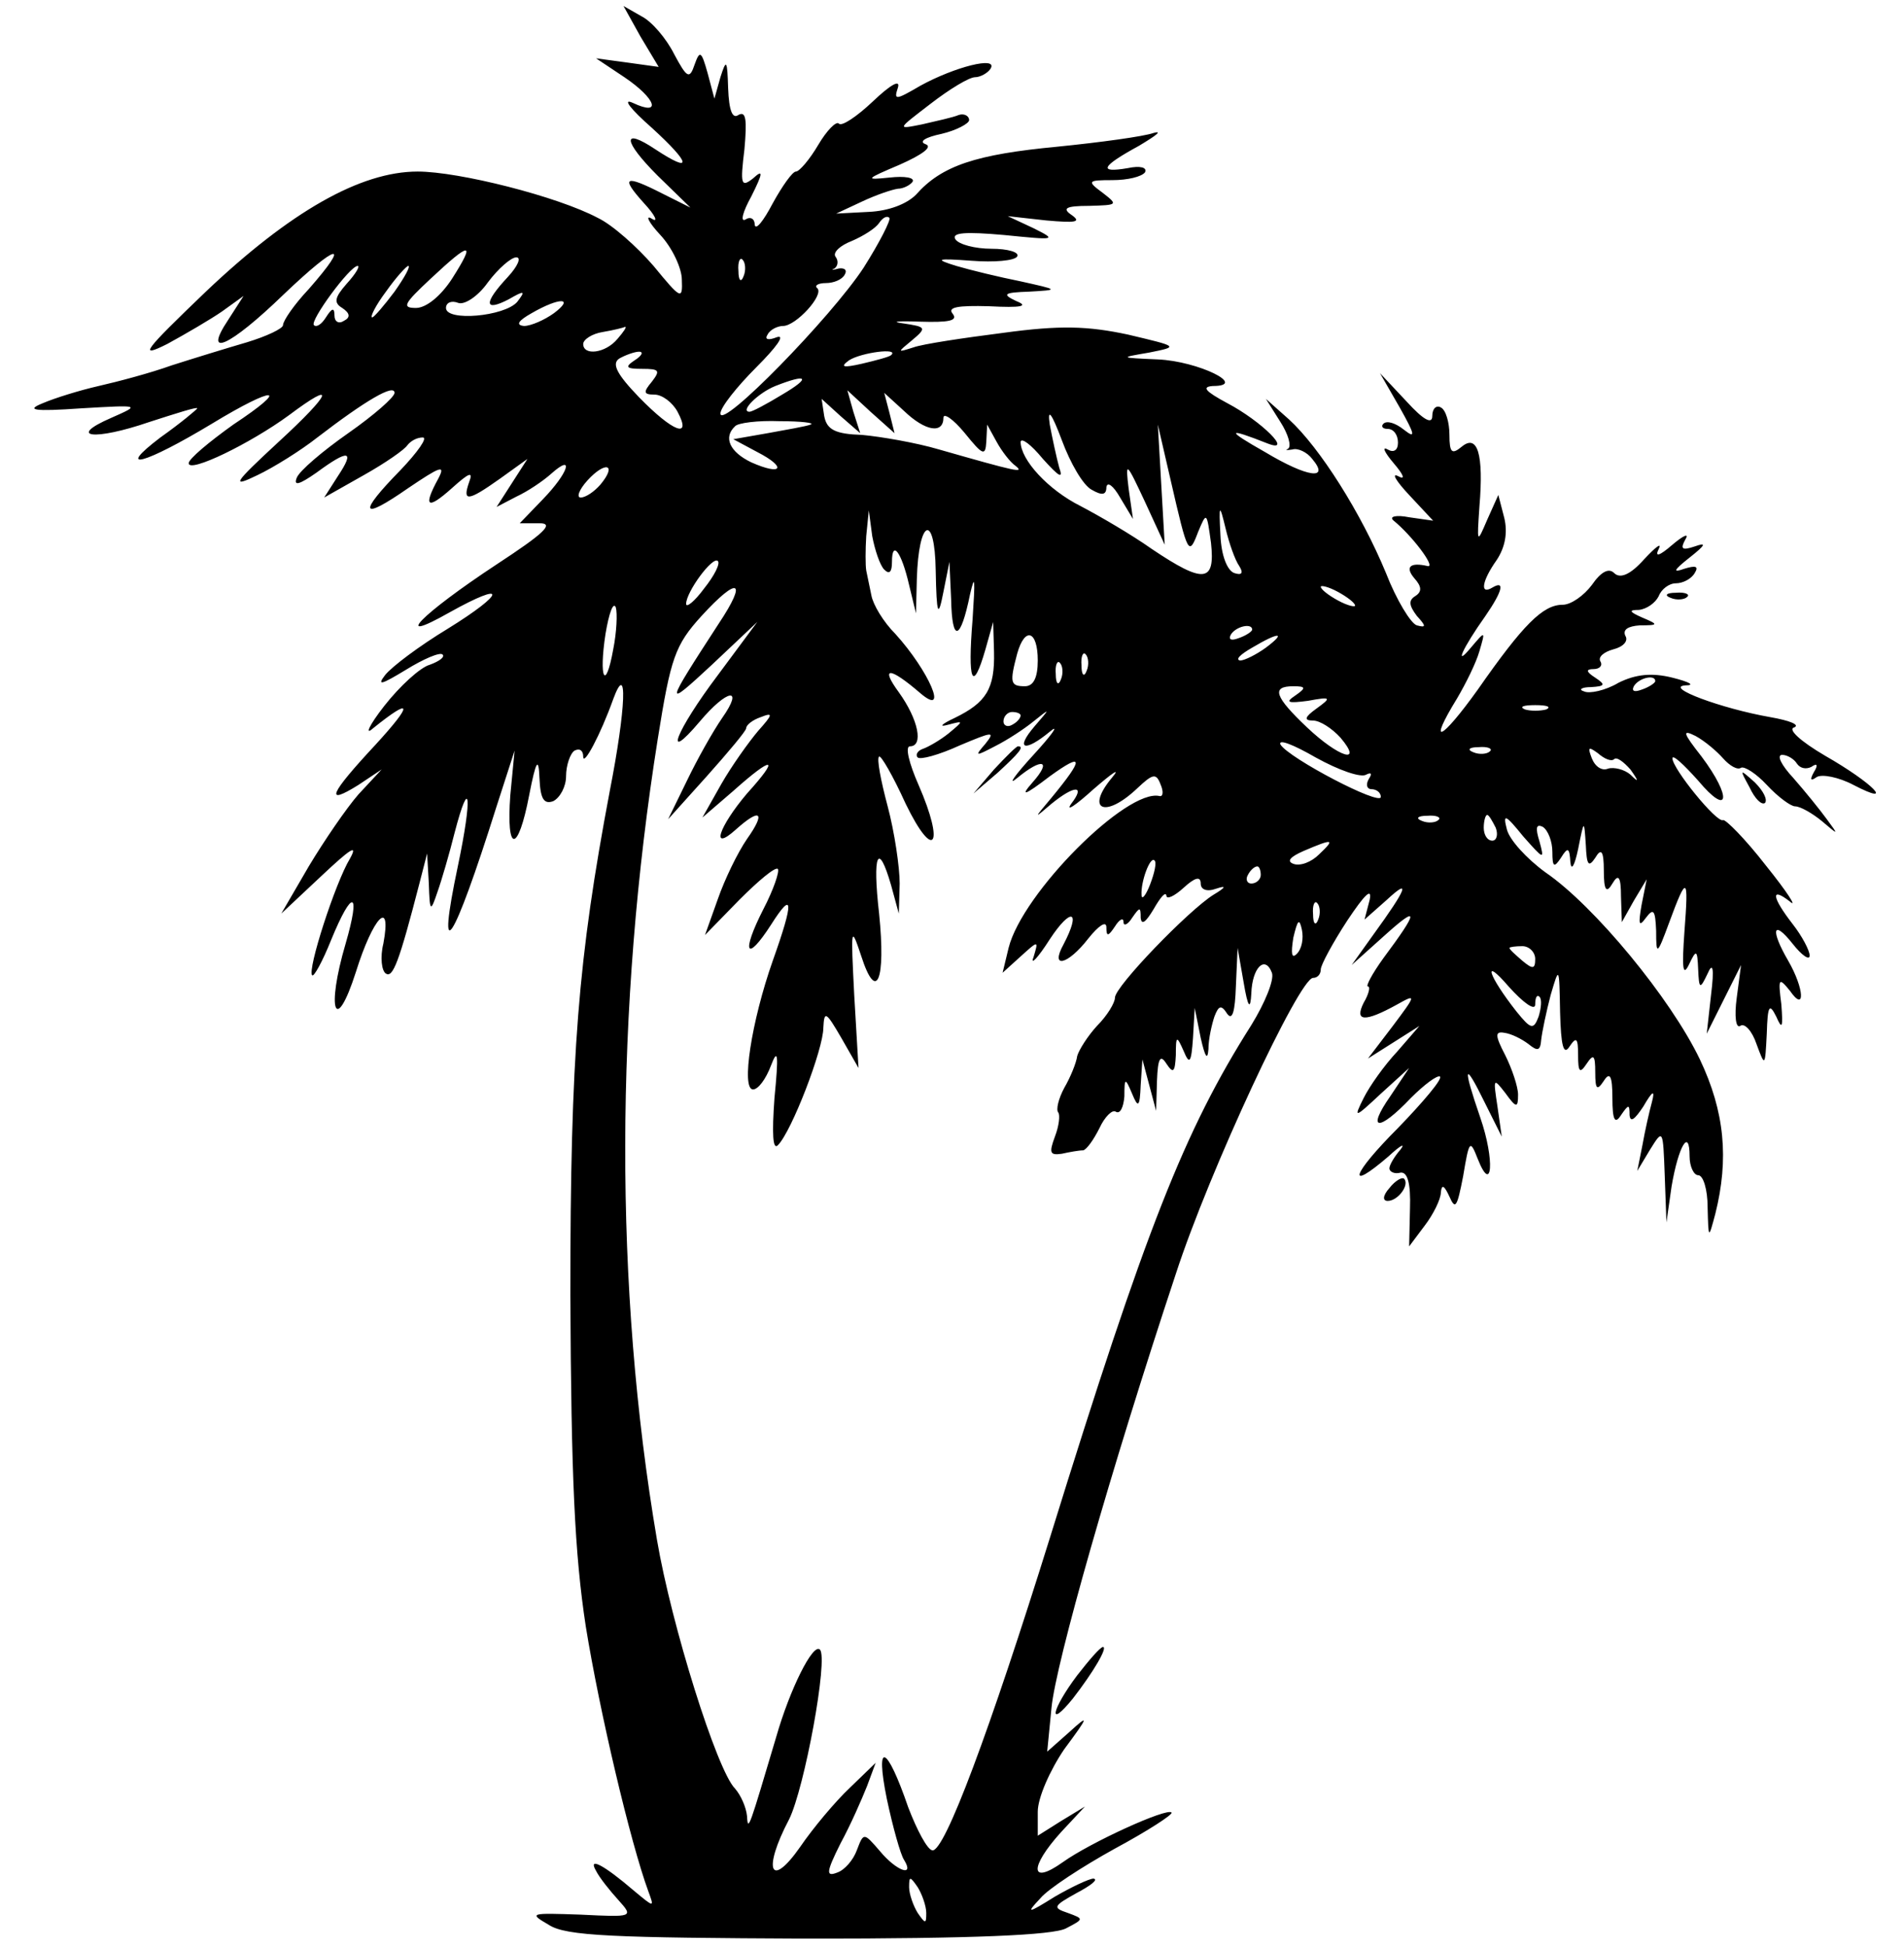 <?xml version="1.0" standalone="no"?>
<!DOCTYPE svg PUBLIC "-//W3C//DTD SVG 20010904//EN"
 "http://www.w3.org/TR/2001/REC-SVG-20010904/DTD/svg10.dtd">
<svg version="1.0" xmlns="http://www.w3.org/2000/svg"
 width="222pt" height="227pt" viewBox="0 0 222 227"
 preserveAspectRatio="xMidYMid meet">

<g transform="translate(0,227) scale(0.1,-0.1)"
fill="#000000" stroke="none">
<path d="M747 2227 l21 -35 -36 5 -37 5 33 -22 c37 -25 44 -46 10 -30 -13 6
-3 -7 22 -29 46 -42 48 -54 4 -25 -39 26 -38 10 3 -31 l38 -37 -32 16 c-45 23
-50 20 -22 -11 13 -14 17 -23 9 -18 -8 5 -4 -4 10 -19 14 -15 25 -39 25 -52 1
-24 -1 -23 -33 16 -19 22 -48 48 -65 56 -47 25 -162 54 -210 54 -67 0 -149
-47 -247 -140 -73 -70 -79 -78 -45 -61 22 12 51 29 64 38 l25 18 -18 -28 c-30
-45 1 -32 65 30 63 60 79 63 29 6 -17 -18 -30 -37 -30 -42 0 -4 -19 -13 -42
-20 -24 -7 -63 -19 -88 -27 -25 -9 -63 -19 -85 -24 -22 -5 -51 -14 -65 -20
-20 -8 -12 -10 45 -6 69 4 69 4 35 -11 -53 -23 -20 -27 44 -5 31 10 56 18 56
16 0 -1 -19 -17 -43 -34 -54 -41 -18 -31 60 16 74 45 93 44 25 -1 -28 -20 -52
-40 -52 -45 0 -12 72 23 117 56 56 42 50 26 -12 -31 -53 -49 -56 -54 -25 -39
19 9 51 29 70 44 56 43 90 63 90 52 0 -5 -24 -26 -54 -47 -30 -21 -57 -44 -60
-52 -4 -10 3 -8 23 6 38 28 45 26 25 -4 l-16 -25 46 26 c25 14 48 30 51 35 4
5 11 9 18 9 6 0 -6 -17 -26 -38 -50 -51 -47 -60 9 -21 37 25 44 28 35 11 -18
-33 -13 -37 16 -11 20 18 25 20 20 7 -8 -23 -2 -23 36 4 l32 23 -18 -28 -18
-28 23 12 c13 6 31 18 41 27 27 24 20 1 -10 -30 l-27 -28 23 0 c18 0 5 -12
-50 -48 -88 -58 -124 -95 -55 -56 68 38 66 23 -2 -19 -33 -20 -65 -44 -73 -54
-10 -13 -4 -11 24 6 21 13 40 21 43 18 3 -3 -4 -8 -15 -12 -11 -3 -35 -25 -53
-48 -18 -23 -23 -35 -13 -26 46 37 47 29 3 -19 -54 -58 -60 -72 -20 -47 l27
18 -27 -29 c-14 -16 -40 -54 -58 -84 l-32 -55 48 45 c32 30 42 37 32 19 -17
-28 -50 -130 -44 -136 2 -2 12 16 22 41 25 61 35 58 17 -4 -23 -78 -12 -108
12 -33 20 64 42 87 32 33 -4 -16 -2 -32 3 -35 8 -5 15 12 39 105 l9 35 2 -35
c1 -33 2 -34 10 -10 5 14 14 45 20 69 18 69 21 43 4 -38 -26 -123 -6 -93 45
69 l21 65 -5 -52 c-5 -68 9 -68 22 0 8 41 11 45 12 20 1 -24 5 -31 16 -27 8 4
15 17 15 29 0 13 5 27 10 30 6 3 10 0 10 -7 0 -12 20 25 35 67 17 46 15 -10
-4 -107 -37 -196 -46 -306 -46 -588 1 -212 5 -301 18 -386 16 -99 52 -252 73
-309 7 -19 7 -19 -17 1 -35 30 -54 40 -44 23 4 -8 16 -23 26 -34 18 -20 17
-20 -44 -17 -59 2 -61 2 -37 -12 20 -13 75 -15 303 -16 192 0 285 4 300 12 21
11 21 11 2 18 -18 6 -17 8 10 23 17 9 26 16 20 17 -5 0 -26 -10 -45 -21 -32
-20 -34 -20 -17 -2 9 11 49 37 87 58 39 21 68 40 66 42 -5 6 -95 -35 -127 -58
-38 -27 -39 -6 -2 35 l28 30 -28 -17 -27 -17 0 28 c0 16 14 48 31 73 29 39 29
41 6 20 l-26 -23 5 51 c5 52 69 277 145 506 39 120 144 345 160 345 5 0 9 4 9
10 0 5 14 31 31 57 20 30 29 39 26 24 l-6 -23 26 23 c28 26 24 14 -16 -41
l-25 -35 39 35 c40 36 39 28 -2 -27 -13 -18 -21 -33 -18 -33 3 0 1 -9 -5 -19
-11 -22 1 -23 39 -2 23 13 22 11 -5 -25 l-29 -38 30 19 30 19 -26 -30 c-15
-16 -32 -40 -39 -54 -12 -24 -11 -24 20 5 l33 30 -22 -33 c-28 -40 -14 -42 24
-2 16 16 31 27 34 25 3 -3 -20 -30 -49 -60 -54 -54 -61 -76 -11 -33 14 13 20
16 14 8 -7 -8 -13 -18 -13 -22 0 -4 6 -7 13 -5 8 1 12 -12 11 -42 l-1 -44 18
24 c10 13 19 31 19 39 1 10 4 8 10 -5 7 -16 9 -12 16 24 7 42 8 43 17 20 17
-43 20 -1 3 48 -21 61 -19 67 5 18 l20 -40 -5 35 c-5 33 -5 34 9 16 13 -18 15
-18 15 -2 0 9 -7 30 -15 46 -12 23 -12 28 -1 26 8 -1 20 -7 28 -13 11 -9 14
-8 15 5 1 9 6 33 11 52 10 34 10 34 11 -20 1 -39 4 -51 11 -40 8 12 10 10 10
-10 0 -20 2 -22 10 -10 8 12 10 10 10 -10 0 -20 2 -22 10 -10 7 11 10 6 10
-20 0 -26 3 -31 10 -20 9 13 10 13 10 0 1 -9 6 -5 16 10 11 19 14 20 10 5 -3
-11 -8 -33 -11 -50 l-6 -30 15 25 c15 24 15 24 17 -30 l2 -55 6 42 c8 47 21
69 21 35 0 -12 5 -22 10 -22 6 0 11 -17 11 -37 1 -38 1 -38 9 -8 16 64 11 119
-18 180 -34 71 -123 179 -180 218 -22 16 -42 38 -45 50 -5 19 -2 18 19 -8 24
-27 25 -28 19 -6 -5 16 -4 21 4 17 6 -4 11 -17 11 -29 0 -18 2 -19 10 -7 8 13
10 12 11 -5 1 -11 5 -4 9 15 7 35 7 35 9 5 1 -23 3 -27 11 -15 7 12 10 8 10
-15 0 -23 3 -27 10 -15 7 12 10 8 10 -15 l1 -30 14 25 15 25 -6 -30 c-4 -23
-3 -26 5 -15 9 12 11 9 12 -15 0 -29 1 -29 15 9 21 57 23 55 18 -10 -3 -42 -2
-53 5 -39 9 19 10 18 11 -5 1 -23 2 -24 11 -5 6 14 8 7 4 -25 l-5 -45 20 40
20 40 -5 -38 c-3 -22 -1 -36 4 -33 5 4 14 -6 19 -21 10 -27 10 -27 12 12 1 33
3 36 11 20 7 -16 8 -13 6 14 -4 31 -3 32 10 16 18 -26 17 2 -2 35 -21 36 -18
49 5 20 11 -14 20 -20 20 -14 0 6 -9 23 -20 37 -24 31 -26 44 -3 26 9 -8 -3
11 -28 42 -24 31 -47 54 -50 53 -7 -4 -59 60 -59 72 0 5 13 -7 30 -26 36 -43
40 -20 4 28 -22 28 -23 32 -7 24 11 -6 25 -18 32 -26 8 -9 17 -14 21 -11 4 2
18 -7 30 -20 13 -14 28 -25 33 -25 6 0 20 -8 31 -17 20 -17 20 -17 6 2 -8 11
-25 32 -39 48 -14 15 -20 27 -13 27 6 0 14 -5 17 -10 4 -6 11 -7 17 -4 7 5 8
2 3 -6 -5 -9 -4 -11 3 -6 6 4 26 0 43 -9 50 -26 23 2 -33 34 -29 17 -44 31
-36 33 7 3 -5 8 -28 12 -57 10 -124 35 -99 37 12 0 5 4 -15 9 -24 6 -43 4 -63
-6 -15 -9 -34 -13 -40 -10 -7 2 -3 5 8 5 17 1 17 3 5 11 -11 7 -11 10 -2 10 7
0 11 4 8 9 -3 5 4 11 15 14 12 3 18 10 14 16 -3 7 3 11 17 12 22 0 22 1 3 9
-16 7 -16 9 -4 9 9 1 19 8 23 16 3 8 12 15 20 15 8 0 18 5 22 12 5 8 1 9 -12
5 -14 -5 -13 -2 6 13 19 15 20 18 6 13 -15 -5 -17 -3 -11 8 5 8 -2 5 -15 -6
-15 -13 -21 -15 -16 -5 4 8 -3 3 -17 -12 -16 -18 -28 -23 -35 -16 -6 6 -15 2
-26 -14 -9 -12 -24 -23 -34 -23 -23 0 -46 -23 -99 -99 -43 -60 -59 -67 -24
-10 10 17 22 41 26 55 7 24 7 24 -10 4 -20 -24 -10 -1 17 37 20 29 23 42 8 33
-15 -9 -12 8 5 32 10 15 13 32 9 49 l-7 27 -13 -29 c-12 -28 -12 -28 -9 16 5
60 -2 85 -21 69 -11 -9 -14 -7 -14 14 0 14 -4 29 -10 32 -5 3 -10 -1 -10 -10
0 -10 -10 -5 -30 17 l-31 33 23 -40 c18 -32 19 -37 5 -26 -10 8 -20 11 -24 7
-3 -3 -1 -6 5 -6 7 0 12 -7 12 -16 0 -9 -5 -12 -12 -8 -7 4 -4 -3 7 -16 12
-14 14 -20 5 -15 -8 4 -2 -6 13 -22 l28 -30 -28 4 c-15 3 -24 1 -18 -4 21 -17
49 -54 40 -53 -21 5 -27 -1 -16 -14 9 -10 9 -16 1 -21 -8 -5 -7 -11 2 -23 11
-12 11 -14 0 -11 -7 2 -24 30 -36 61 -29 70 -77 146 -113 179 l-27 24 17 -27
c9 -14 13 -28 9 -31 -4 -2 -2 -2 5 -1 6 2 17 -3 23 -11 21 -25 -5 -22 -55 8
-46 26 -45 29 3 10 31 -12 -7 26 -47 47 -26 14 -30 19 -17 20 42 0 -17 29 -64
31 -45 2 -45 2 -10 8 35 7 34 7 -25 21 -47 10 -79 11 -145 2 -47 -6 -94 -13
-105 -17 -19 -6 -19 -6 -2 8 18 15 17 16 -10 20 -15 2 -7 3 20 2 33 -1 44 1
38 9 -7 8 6 10 42 9 38 -2 47 0 32 6 -17 8 -15 10 15 11 35 2 35 2 -10 12 -25
5 -58 13 -75 18 -26 8 -23 9 18 6 26 -2 50 0 53 5 3 5 -11 9 -30 9 -19 0 -38
5 -42 11 -5 8 12 9 57 5 60 -6 62 -6 34 8 l-30 14 45 -5 c34 -3 41 -2 30 6
-12 8 -8 11 20 11 33 1 34 1 16 15 -19 14 -18 15 11 15 18 0 34 4 38 9 3 6 -6
8 -20 5 -35 -6 -31 2 13 26 20 12 28 18 17 15 -11 -4 -62 -11 -112 -16 -95 -9
-135 -22 -165 -56 -11 -11 -32 -19 -55 -20 l-38 -2 30 14 c17 8 35 14 42 15 6
0 14 4 17 8 3 5 -9 7 -27 5 -29 -3 -28 -2 12 15 27 12 39 21 30 24 -8 3 0 8
19 12 17 4 32 12 32 16 0 5 -6 8 -12 6 -7 -3 -26 -7 -43 -11 -30 -6 -29 -6 10
24 22 17 45 31 52 31 6 0 15 5 18 10 9 15 -42 2 -82 -20 -29 -17 -31 -17 -26
-2 3 10 -9 3 -29 -16 -19 -18 -37 -30 -40 -26 -3 3 -14 -8 -24 -25 -10 -17
-22 -31 -26 -31 -4 0 -16 -17 -27 -37 -11 -21 -20 -32 -21 -25 0 7 -5 10 -11
6 -6 -3 -3 9 7 27 14 28 14 32 2 21 -14 -11 -15 -7 -10 34 3 34 2 45 -7 40 -7
-5 -11 5 -12 31 -1 33 -2 35 -9 13 l-7 -25 -8 30 c-7 25 -9 27 -15 10 -6 -18
-9 -16 -24 12 -9 18 -26 38 -38 44 l-21 12 20 -36z m260 -269 c-38 -58 -167
-190 -167 -170 0 7 19 31 42 54 23 23 34 38 24 35 -10 -4 -15 -3 -11 3 3 6 12
10 18 10 15 0 48 36 40 44 -4 3 1 6 10 6 9 0 19 4 22 10 3 5 0 8 -7 7 -7 -2
-10 -2 -5 0 4 3 5 9 1 14 -3 5 6 13 19 18 14 6 28 15 32 21 4 6 9 9 12 6 2 -2
-11 -28 -30 -58z m-480 -13 c-13 -20 -30 -34 -42 -34 -17 0 -14 5 17 34 47 44
53 44 25 0z m65 2 c-28 -30 -28 -41 1 -26 19 11 20 10 10 -3 -15 -17 -83 -23
-83 -7 0 6 6 9 14 6 7 -3 23 7 35 24 12 16 27 29 33 29 6 0 2 -10 -10 -23z
m275 1 c-3 -8 -6 -5 -6 6 -1 11 2 17 5 13 3 -3 4 -12 1 -19z m-463 -9 c-14
-16 -15 -22 -5 -28 9 -6 10 -11 2 -15 -6 -4 -11 -1 -11 6 0 10 -3 9 -10 -2 -5
-8 -11 -12 -14 -9 -5 5 42 69 51 69 3 0 -2 -9 -13 -21z m56 -9 c-12 -16 -24
-30 -26 -30 -3 0 4 14 16 30 12 17 24 30 26 30 3 0 -4 -13 -16 -30z m186 -25
c-11 -8 -27 -15 -35 -15 -10 1 -7 6 9 15 33 19 50 18 26 0z m74 -30 c-14 -17
-40 -20 -40 -6 0 5 10 12 23 14 12 2 24 5 26 6 2 0 -2 -6 -9 -14z m20 -25
c-12 -8 -10 -10 9 -10 20 0 21 -2 11 -15 -10 -12 -10 -15 3 -15 9 0 21 -9 27
-20 17 -32 -5 -24 -45 17 -26 27 -32 39 -23 45 7 4 18 8 23 8 6 0 3 -5 -5 -10z
m299 6 c-2 -2 -17 -6 -34 -10 -22 -5 -26 -4 -15 4 14 9 59 15 49 6z m-127 -46
c-18 -11 -35 -20 -38 -20 -12 0 10 22 30 30 38 15 42 10 8 -10z m125 -21 l-6
23 23 -21 c25 -24 46 -27 46 -8 0 6 11 -1 25 -18 21 -26 24 -27 25 -10 l1 20
11 -20 c6 -11 16 -24 22 -28 11 -9 2 -7 -89 19 -27 8 -68 15 -90 17 -31 1 -41
6 -44 22 l-3 20 22 -20 23 -20 -8 25 -7 25 27 -25 28 -25 -6 24z m236 -90 c12
-7 17 -6 17 3 1 7 8 2 16 -12 l15 -25 -5 35 c-4 33 -3 32 19 -15 l23 -50 -4
70 -4 70 15 -65 c20 -87 21 -89 32 -60 10 24 10 23 15 -13 5 -46 -8 -48 -69
-7 -24 17 -62 39 -83 50 -38 19 -70 54 -70 75 1 5 12 -3 26 -20 19 -21 24 -24
19 -10 -3 11 -8 34 -11 50 -3 20 2 14 14 -18 10 -27 25 -53 35 -58z m-328 76
c-5 -2 -28 -6 -50 -10 l-40 -7 28 -15 c35 -18 29 -28 -7 -12 -25 12 -33 29
-19 42 3 4 27 7 52 6 25 0 42 -2 36 -4z m-245 -70 c-7 -8 -17 -15 -23 -15 -5
0 -2 9 8 20 21 23 35 19 15 -5z m745 -95 c5 -8 3 -11 -6 -8 -8 3 -15 20 -16
44 -2 37 -1 37 6 8 4 -17 11 -37 16 -44z m-414 -4 c6 -6 9 -3 9 9 0 26 11 12
20 -27 l8 -33 1 40 c2 70 21 78 22 10 1 -53 3 -56 9 -25 l7 35 2 -44 c1 -51
11 -48 22 6 6 26 6 17 3 -29 -6 -73 0 -87 15 -35 l9 32 1 -35 c1 -43 -9 -59
-46 -77 -15 -7 -19 -11 -8 -8 19 5 19 5 1 -10 -10 -8 -24 -16 -30 -18 -6 -2
-9 -7 -6 -10 3 -3 25 3 49 14 38 16 42 17 30 2 -13 -15 -12 -15 11 -3 14 7 34
20 45 29 20 16 20 16 1 -6 -23 -27 -11 -30 18 -6 12 10 3 -3 -19 -27 -22 -24
-31 -37 -19 -27 29 24 41 21 18 -5 -15 -17 -10 -16 20 7 40 29 40 21 2 -25
-21 -25 -21 -25 0 -7 27 22 40 22 23 0 -7 -10 5 -2 26 17 22 19 32 26 22 14
-32 -38 -9 -49 29 -13 18 17 22 18 27 5 4 -9 3 -15 -1 -14 -38 9 -160 -113
-176 -177 l-7 -29 21 19 c21 19 21 19 15 -1 -4 -10 5 -1 19 21 25 38 37 34 16
-6 -16 -29 5 -24 29 7 12 15 21 21 21 13 0 -11 2 -11 10 1 5 8 10 11 10 5 0
-5 5 -3 10 5 9 13 10 13 10 0 1 -9 6 -5 15 10 8 14 14 21 15 16 0 -5 9 -1 20
9 13 12 20 14 20 5 0 -7 7 -10 18 -6 12 4 12 2 -3 -7 -29 -18 -115 -107 -115
-120 0 -6 -9 -21 -21 -33 -11 -12 -21 -28 -23 -35 -1 -8 -8 -25 -15 -37 -7
-13 -10 -26 -7 -29 2 -3 1 -15 -4 -28 -7 -19 -6 -22 8 -20 9 2 20 4 25 4 4 1
12 12 19 26 6 13 15 22 19 19 5 -3 9 5 10 18 0 22 1 22 9 3 7 -17 9 -16 10 10
l2 30 8 -30 8 -30 1 35 c1 27 4 31 11 20 8 -12 10 -10 11 10 0 23 1 23 9 5 7
-17 9 -14 11 15 l2 35 7 -35 c5 -22 8 -27 9 -13 0 12 4 29 7 38 5 13 8 14 15
3 6 -8 9 3 10 32 l2 45 7 -40 c5 -30 8 -33 9 -13 1 30 16 45 24 24 3 -8 -8
-35 -24 -61 -78 -123 -123 -237 -234 -595 -71 -228 -124 -370 -138 -367 -6 1
-18 24 -28 50 -25 73 -39 79 -25 10 7 -33 16 -65 20 -71 13 -21 -9 -13 -28 10
-19 22 -19 22 -27 1 -4 -11 -14 -23 -23 -26 -13 -5 -13 0 4 34 12 22 25 52 31
67 l10 27 -30 -29 c-17 -16 -43 -47 -58 -69 -35 -50 -44 -27 -13 32 18 36 46
188 36 198 -8 8 -35 -46 -51 -102 -31 -104 -33 -112 -34 -92 -1 10 -7 24 -14
32 -21 21 -74 190 -91 290 -50 294 -49 620 1 934 15 94 20 109 51 143 43 47
54 42 20 -9 -63 -97 -64 -100 -8 -48 l53 50 -46 -62 c-49 -65 -65 -106 -21
-54 32 38 52 41 26 4 -11 -16 -29 -48 -41 -73 l-22 -45 45 50 c25 28 46 53 46
56 0 4 8 10 17 13 15 6 14 3 -3 -16 -11 -13 -31 -41 -43 -62 l-22 -39 36 31
c47 42 55 40 16 -3 -33 -39 -43 -69 -13 -42 29 26 35 20 13 -11 -11 -16 -26
-47 -34 -70 l-15 -42 40 41 c22 22 42 39 45 36 2 -3 -5 -24 -17 -47 -26 -51
-20 -63 9 -18 26 41 27 28 2 -42 -25 -71 -37 -150 -23 -150 6 0 15 12 21 28 8
21 9 13 4 -38 -3 -42 -2 -61 4 -55 16 16 53 112 53 137 1 20 3 19 21 -12 l20
-35 -5 85 c-4 79 -4 82 8 46 18 -56 29 -29 21 49 -8 70 -1 85 14 33 l9 -33 1
35 c0 19 -6 60 -14 90 -8 30 -13 56 -10 58 2 2 16 -22 31 -55 33 -68 46 -49
15 22 -11 25 -16 45 -10 45 16 0 10 31 -13 63 -22 30 -11 30 25 -1 34 -29 10
26 -29 69 -14 14 -26 34 -28 45 -2 10 -5 24 -6 29 -1 6 -1 24 0 40 l3 30 4
-30 c3 -16 9 -34 14 -39z m-210 -22 c-11 -15 -21 -23 -21 -18 0 14 31 56 37
50 3 -3 -4 -17 -16 -32z m759 -20 c0 -2 -9 0 -20 6 -11 6 -20 13 -20 16 0 2 9
0 20 -6 11 -6 20 -13 20 -16z m-865 -51 c-9 -50 -17 -34 -9 18 4 24 9 38 12
31 2 -7 1 -29 -3 -49z m745 23 c0 -2 -7 -7 -16 -10 -8 -3 -12 -2 -9 4 6 10 25
14 25 6z m-250 -36 c0 -20 -5 -30 -15 -30 -17 0 -18 4 -9 38 9 32 24 27 24 -8z
m266 15 c-11 -8 -25 -15 -30 -15 -6 1 0 7 14 15 32 19 40 18 16 0z m-209 -27
c-3 -8 -6 -5 -6 6 -1 11 2 17 5 13 3 -3 4 -12 1 -19z m-30 -10 c-3 -8 -6 -5
-6 6 -1 11 2 17 5 13 3 -3 4 -12 1 -19z m693 -2 c0 -2 -7 -7 -16 -10 -8 -3
-12 -2 -9 4 6 10 25 14 25 6z m-420 -17 c-12 -8 -8 -9 15 -6 27 5 28 4 10 -9
-14 -10 -15 -14 -4 -14 8 0 22 -9 32 -20 27 -32 -2 -23 -39 12 -38 36 -42 48
-16 48 15 0 15 -2 2 -11z m293 -16 c-7 -2 -19 -2 -25 0 -7 3 -2 5 12 5 14 0
19 -2 13 -5z m-613 -7 c0 -3 -4 -8 -10 -11 -5 -3 -10 -1 -10 4 0 6 5 11 10 11
6 0 10 -2 10 -4z m403 -69 c6 3 7 1 3 -5 -4 -7 -2 -12 3 -12 6 0 11 -4 11 -9
0 -11 -107 45 -117 61 -3 7 15 0 41 -15 27 -15 53 -24 59 -20z m144 27 c-3 -3
-12 -4 -19 -1 -8 3 -5 6 6 6 11 1 17 -2 13 -5z m145 -9 c3 3 11 -3 19 -12 10
-14 10 -16 0 -6 -7 6 -19 9 -26 7 -7 -3 -15 2 -19 12 -5 13 -4 14 7 6 8 -7 16
-10 19 -7z m-205 -71 c-3 -3 -12 -4 -19 -1 -8 3 -5 6 6 6 11 1 17 -2 13 -5z
m67 -9 c3 -8 1 -15 -4 -15 -6 0 -10 7 -10 15 0 8 2 15 4 15 2 0 6 -7 10 -15z
m-206 -31 c-9 -9 -22 -14 -30 -11 -8 3 -4 8 12 15 35 15 37 14 18 -4z m-197
-35 c-5 -13 -10 -19 -10 -12 -1 15 10 45 15 40 3 -2 0 -15 -5 -28z m129 11 c0
-5 -5 -10 -11 -10 -5 0 -7 5 -4 10 3 6 8 10 11 10 2 0 4 -4 4 -10z m67 -52
c-3 -8 -6 -5 -6 6 -1 11 2 17 5 13 3 -3 4 -12 1 -19z m-25 -40 c-6 -6 -7 0 -4
19 5 21 7 23 10 9 2 -10 0 -22 -6 -28z m278 -6 c0 -12 -3 -12 -15 -2 -8 7 -15
13 -15 15 0 1 7 2 15 2 8 0 15 -7 15 -15z m0 -53 c0 8 2 12 5 9 3 -3 2 -13 -1
-23 -6 -16 -9 -15 -26 6 -33 42 -40 65 -9 29 17 -19 31 -29 31 -21z m-710
-1059 c0 -13 -1 -13 -10 0 -5 8 -10 22 -10 30 0 13 1 13 10 0 5 -8 10 -22 10
-30z"/>
<path d="M1159 1373 l-24 -28 28 24 c25 23 32 31 24 31 -2 0 -14 -12 -28 -27z"/>
<path d="M1948 1573 c7 -3 16 -2 19 1 4 3 -2 6 -13 5 -11 0 -14 -3 -6 -6z"/>
<path d="M2040 1352 c6 -13 14 -21 18 -18 3 4 -2 14 -12 24 -18 16 -18 16 -6
-6z"/>
<path d="M1620 885 c-8 -9 -8 -15 -2 -15 12 0 26 19 19 26 -2 2 -10 -2 -17
-11z"/>
<path d="M1256 317 c-30 -40 -35 -64 -5 -27 24 31 41 60 35 60 -3 0 -16 -15
-30 -33z"/>
</g>
</svg>
